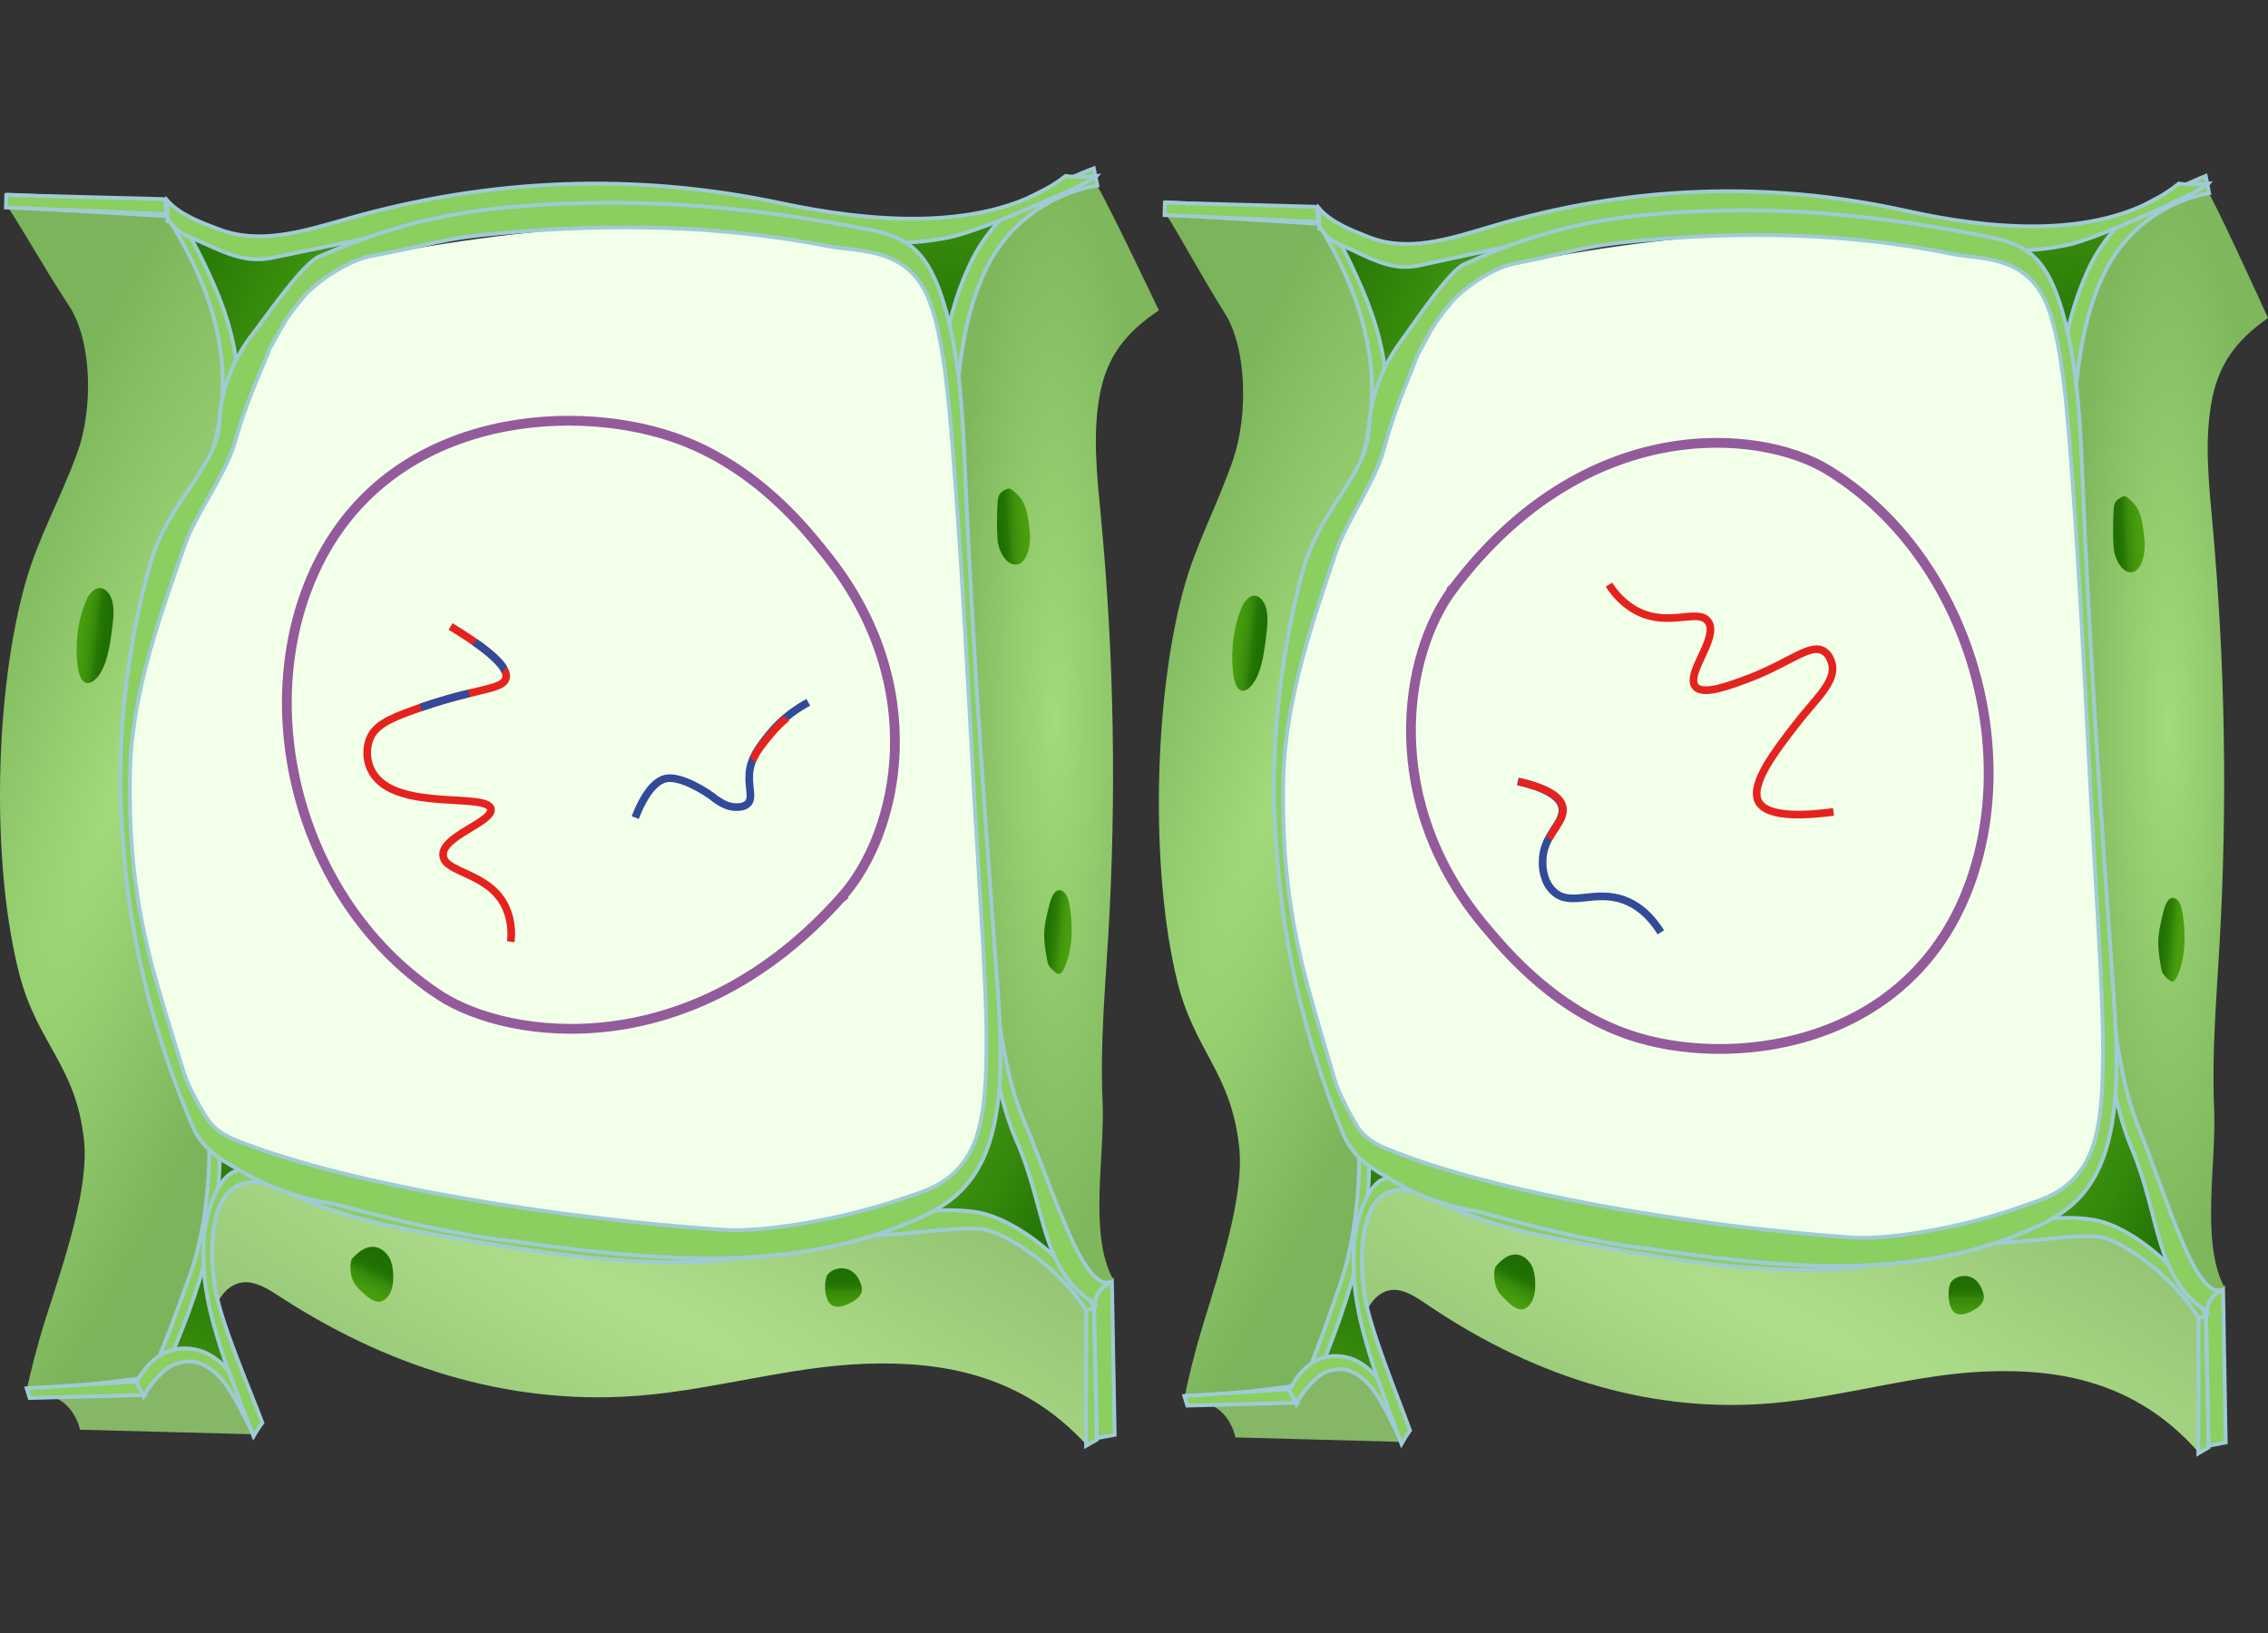 <svg width="593" height="427" viewBox="0 0 593 427" fill="none" xmlns="http://www.w3.org/2000/svg">
<rect x="0" y="0" width="593" height="427" fill="#333333" stroke="none"/>
<path d="M34.475 59.194C43.301 71.162 49.245 87.3 51.11 104.362C51.652 109.308 52.07 114.897 54.867 117.993C58.291 121.799 63.417 119.641 66.974 116.09C77.389 105.689 82.249 85.249 94.224 79.043C96.734 77.743 99.483 77.127 101.671 74.969C103.858 72.798 105.218 68.227 103.602 65.212C101.89 62.022 98.177 60.102 95.418 61C79.697 66.066 63.056 66.364 48.37 56.942C45.584 55.159 42.759 53.082 39.696 53.001C36.643 52.921 32.449 56.459 34.475 59.194Z" fill="url(#paint0_linear_4847_341730)"/>
<path d="M54.879 324C52.996 317.2 51.434 310.241 50.204 303.198C49.277 297.894 48.529 292.529 48.122 287.116C47.772 282.42 48.151 276.593 51.472 274.598C53.696 273.26 56.384 274.331 58.371 276.192C60.349 278.053 61.853 280.608 63.661 282.749C67.248 286.982 71.866 289.366 76.124 292.396C80.383 295.425 84.575 299.536 86.099 305.473C74.601 305.144 63.055 311.348 54.879 324Z" fill="url(#paint1_linear_4847_341730)"/>
<path d="M34.652 354.705C38.172 345.303 41.702 335.901 45.222 326.5C46.085 324.189 46.987 321.817 48.454 320.091C49.922 318.365 52.108 317.408 53.931 318.402C55.628 319.333 56.607 321.73 56.895 324.09C57.182 326.45 56.895 328.847 56.779 331.231C56.348 340.434 56.703 349.817 61.028 357.145C61.959 358.722 62.479 360.338 62.939 362.226C63.4 364.113 65.46 366.429 64.136 367.447C63.225 368.155 62.083 368.031 61.028 367.894C54.631 367.05 48.233 366.218 41.836 365.373C39.342 365.05 36.685 364.628 34.777 362.529C32.878 360.443 32.312 356.021 34.652 354.705Z" fill="url(#paint2_linear_4847_341730)"/>
<path d="M199.619 60.855C198.594 65.083 205.525 63.061 207.983 66.134C210.442 69.219 213.499 71.444 215.797 74.725C220.477 81.424 221.189 91.145 222.253 100.081C224.503 118.972 229.392 137.334 236.607 154C244.886 145.716 245.465 130.242 247.041 116.858C249.576 95.337 256.583 74.725 267.121 57.764C268.621 55.343 271.857 56.658 270.3 54.286C269.294 52.749 257.4 57.764 245.766 60.855C226.152 62.219 220.041 57.327 199.619 60.855Z" fill="url(#paint3_linear_4847_341730)"/>
<path d="M265.738 266.522C267.259 271.947 265.954 278.182 263.42 282.919C260.896 287.657 257.293 291.204 253.746 294.665C246.407 301.832 239.06 309 231.721 316.18C230.417 317.457 229.019 318.893 228.606 320.967C228.033 323.851 229.685 326.833 231.759 328.085C233.833 329.325 236.198 329.276 238.478 329.288C253.032 329.337 267.578 332.7 281.259 339.217C284.065 340.555 287.303 341.991 289.902 340.064C293.552 337.364 281.366 333.788 279.968 328.609C277.969 321.196 272.276 312.287 269.236 305.512C263.38 292.466 271.96 278.047 266.104 265C265.72 265.7 265.344 266.411 265.738 266.522Z" fill="url(#paint4_linear_4847_341730)"/>
<path d="M2.349 50.914C2.349 50.914 1.941 53.994 2.364 54.617C5.774 59.739 11.5 69.932 18.126 80.088C24.075 89.194 24.375 106.843 20.258 118.234C15.755 130.689 10.184 140.063 6.759 152.016C-1.384 180.47 -2.407 225.447 4.989 254.414C9.722 272.967 19.765 278.26 21.951 297.974C23.367 310.722 16.679 329.911 12.015 344.541C9.445 352.595 7.859 359.403 7.198 362.446C6.959 363.546 7.421 364.145 7.421 364.145L41.052 362.373C41.052 362.373 46.201 351.165 47.078 348.77C51.227 337.366 56.221 324.35 57.291 311.296C58.476 296.801 56.09 282.379 51.088 270.12C45.27 255.881 42.507 245.37 39.69 231.449C35.18 209.143 36.442 180.763 44.385 156.38C50.264 138.327 61.07 119.774 61.662 99.473C61.893 91.455 57.991 79.013 53.451 69.504C48.91 59.983 44.308 53.09 44.308 53.09L2.349 50.914Z" fill="url(#paint5_diamond_4847_341730)"/>
<path d="M39.035 360.086C40.044 361.797 39.905 361.687 40.913 363.398C45.569 352.753 50.264 342.022 53.496 330.105C56.729 318.201 58.429 304.891 56.844 292.167C54.974 277.183 48.832 264.606 44.592 250.905C39.043 232.987 36.765 213.847 37.973 193.986C39.182 174.125 43.861 153.543 51.465 137.642C55.482 129.233 58.922 120.421 60.984 110.838C63.755 97.932 61.362 85.734 54.204 70.652C50.887 63.66 48.094 58.429 43.738 52.746C43.499 53.699 43.638 55.252 43.399 56.205C50.71 67.669 57.729 81.969 58.214 98.262C58.483 107.477 56.305 116.461 53.419 124.466C50.533 132.472 46.924 139.756 43.953 147.676C34.025 174.113 31.74 207.467 37.858 236.666C42.553 259.094 54.497 280.018 54.712 299.513C54.835 310.598 53.219 323.481 49.756 333.112C46.277 342.755 42.76 352.948 39.035 360.086Z" fill="#8ACF60" stroke="#9FCBD6" stroke-miterlimit="10"/>
<path d="M41.081 362.874C40.708 361.92 40.342 360.966 39.968 360C29.189 361.287 18.569 362.839 7.751 362.931C7.858 364.322 7.995 365 7.995 365C7.995 365 31.369 364.356 41.081 362.874Z" fill="#8ACF60" stroke="#9FCBD6" stroke-miterlimit="10"/>
<path d="M2.118 54.103L2.057 50.901L43.785 52.856L43.554 56.499L2.118 54.103Z" fill="#8ACF60" stroke="#9FCBD6" stroke-miterlimit="10"/>
<path d="M22.759 156.538C20.496 161.414 19.573 167.794 20.258 173.747C20.465 175.543 20.912 177.499 21.958 178.269C22.797 178.892 23.805 178.562 24.629 177.89C26.145 176.656 27.246 174.394 27.946 171.938C28.646 169.481 28.993 166.817 29.339 164.164C29.654 161.744 29.947 159.129 29.27 156.904C28.669 154.949 27.299 153.641 25.93 153.727C24.552 153.824 23.305 155.34 22.759 156.538Z" fill="url(#paint6_linear_4847_341730)"/>
<path d="M66.256 374.997C51.151 374.606 36.036 374.203 20.93 373.811C19.991 369.961 17.543 366.784 14.573 365.525C19.839 364.351 25.229 364.132 30.542 364.889C32.44 365.158 34.442 365.537 36.216 364.62C38.901 363.227 40.22 359.365 42.459 356.994C45.553 353.718 50.173 353.718 53.826 355.82C57.489 357.91 60.354 361.748 62.916 365.733C64.643 368.422 66.37 371.575 66.256 374.997Z" fill="#85B767"/>
<path d="M6.977 363L7.752 365.5L37.977 364.745L37.447 361.092L6.977 363Z" fill="#8ACF5F" stroke="#9FCBD6" stroke-miterlimit="10"/>
<path d="M66.36 375.205C66.36 375.205 68.011 371.33 68.125 371.367C66.057 367.456 63.969 363.508 61.37 360.159C58.76 356.81 55.582 354.072 51.986 353.058C45.714 351.298 39.518 353.971 35.656 361.5C36.045 362.661 37.205 363.839 37.594 365C38.998 362.397 40.609 360.66 42.573 358.753C44.433 356.945 46.084 356.395 48.399 356.04C51.786 355.527 55.164 357.495 57.736 360.379C60.307 363.263 62.195 366.991 64.055 370.658C64.747 372.051 65.44 373.432 66.36 375.205Z" fill="#8ACF5F" stroke="#9FCBD6" stroke-miterlimit="10"/>
<path d="M56.291 341.935C58.139 337.11 61.502 335.076 64.647 335.254C67.792 335.432 70.814 337.477 73.79 339.412C103.923 358.889 135.993 367.572 167.799 364.848C187.364 363.181 206.8 357.244 226.382 356.566C245.965 355.888 267.061 359.201 284.038 377.722C286.444 367.694 285.898 351.33 284.819 343.992C284.226 339.979 280.482 336.955 278.78 334.865C272.032 326.582 264.661 321.101 256.663 319.578C248.664 318.055 240.607 319.978 232.615 321.568C181.355 331.774 129.345 328.361 78.578 311.462C74.617 310.14 70.591 306.515 66.589 307.371C62.593 308.227 57.664 311.151 55.534 317.622C53.403 324.081 54.724 336.532 56.291 341.935Z" fill="url(#paint7_diamond_4847_341730)"/>
<path d="M66.273 375.5C66.273 375.5 67.823 373 68.598 372C65.341 363.262 57.499 345.426 56.144 336.221C54.788 327.016 55.246 316.688 59.594 311.874C63.244 307.827 69.124 308.883 73.561 310.951C88.795 318.055 98.237 320.167 121.997 324.225C139.901 327.282 159.067 330.151 177.599 330.04C187.041 329.984 197.193 328.605 205.121 327.238C211.788 326.093 218.384 323.158 225.079 323.113C236.658 323.036 249.233 320.69 256.58 321.324C262.454 321.824 276.896 331.229 284.108 342.747C284.108 342.747 286.737 343.047 285.898 341.479C279.889 330.017 265.7 318.555 255.231 316.921C246.751 315.587 237.362 317.288 223.788 317.955C207.932 318.733 191.93 324.77 175.897 326.004C171.08 326.371 120.871 319.723 103.137 316.087C92.861 313.975 86.911 310.951 74.042 306.849C70.638 305.759 65.034 304.358 60.762 306.56C56.49 308.761 53.204 318.277 53.18 326.56C53.168 331.674 53.403 334.876 54.313 339.69C55.222 344.503 56.607 348.939 57.986 353.342C59.318 357.611 64.929 372.02 66.273 375.5Z" fill="#8ACF5F" stroke="#9FCBD6" stroke-miterlimit="10"/>
<path d="M283.974 378L286.796 376.399L286.016 342.057L284.038 342.535L283.974 378Z" fill="#8ACF5F" stroke="#9FCBD6" stroke-miterlimit="10"/>
<path d="M92.175 328.961C91.435 329.784 91.529 332.074 91.87 333.564C92.321 335.543 93.425 336.644 94.446 337.6C95.866 338.923 97.345 340.279 98.929 340.346C100.514 340.412 102.233 338.789 102.673 335.91C103.008 333.731 102.796 331.14 102.057 329.351C101.3 327.516 97.55 323.014 92.175 328.961Z" fill="url(#paint8_linear_4847_341730)"/>
<path d="M216.165 333.664C215.373 335.799 215.684 339.123 216.822 340.612C218.084 342.258 220.126 341.657 221.617 341.013C223.236 340.312 225.977 338.8 225.249 336.254C223.289 329.439 216.957 331.518 216.165 333.664Z" fill="url(#paint9_linear_4847_341730)"/>
<path d="M286.806 376L291.447 375.146L290.727 335L286.021 338.258L286.806 376Z" fill="#8ACF5F" stroke="#9FCBD6" stroke-miterlimit="10"/>
<path d="M291.059 334.5C284.569 322.816 288.947 302.232 288.283 287.883C287.628 273.546 288.909 259.185 289.763 244.86C291.936 208.377 291.3 171.625 287.866 135.3C286.869 124.765 285.645 113.985 287.467 103.645C289.289 93.293 294.318 86.974 302.999 81.144C302.999 81.144 286.234 45.797 286.158 47.777C272.181 45.125 259.922 62.541 254.059 79.09C248.195 95.639 248.299 114.572 249.049 132.734C250.7 173.006 254.989 213.009 259.277 252.952C260.653 265.736 262.057 278.728 266.128 290.523C272.2 308.135 283.696 340.5 291.059 334.5Z" fill="url(#paint10_radial_4847_341730)"/>
<path d="M286.917 48.498L285.987 44C285.987 44 277.201 47.337 269.07 51.676C262.399 55.232 256.868 62.236 253.803 68.701C245.615 86.02 245.852 100.821 245.728 117.639C245.377 166.32 251.896 214.659 257.911 262.729C259.439 274.963 261.052 287.479 265.787 298.271C273.795 316.507 271.816 331.76 286.409 341C286.409 341 285.634 337.786 290.672 335C289.18 335.825 286.333 336.178 281.371 326.5C277.308 318.577 271.316 301.453 267.779 293.162C262.921 281.771 261.356 268.596 259.999 255.726C257.342 230.474 255.179 205.138 253.025 179.801C251.118 157.422 249.211 134.946 249.808 112.457C250.207 97.497 251.877 81.999 258.234 69.471C264.591 56.943 276.546 50.184 286.917 48.498Z" fill="#8ACF5F" stroke="#9FCBD6" stroke-miterlimit="10"/>
<path d="M273.975 251.876C274.146 252.731 276.157 254.736 276.841 254.663C277.457 254.589 277.903 253.88 278.226 253.196C280.465 248.441 280.579 242.453 279.697 237.014C279.535 236.011 279.336 234.997 278.881 234.166C278.425 233.335 277.676 232.687 276.888 232.76C275.56 232.883 274.829 234.777 274.412 236.415C273.69 239.275 272.884 242.269 273.026 245.276C273.178 248.258 273.804 251.02 273.975 251.876Z" fill="url(#paint11_linear_4847_341730)"/>
<path d="M260.805 140.959C261.023 144.381 263.452 148.195 266.071 147.547C268.7 146.899 269.648 142.242 269.231 138.845C268.813 135.447 268.538 132.208 266.565 129.886C266.043 129.275 264.771 128.065 264.107 127.783C263.434 127.502 261.915 128.517 261.422 129.152C260.929 129.788 260.843 130.766 260.805 131.658C260.653 134.787 260.615 137.928 260.805 140.959Z" fill="url(#paint12_linear_4847_341730)"/>
<path d="M1.551 54.237L1.636 51L43.245 52.068L43.407 56L1.551 54.237Z" fill="#8ACF5F" stroke="#9FCBD6" stroke-miterlimit="10"/>
<path d="M286.797 46C286.797 46 281.371 46.5 278.658 46C258.311 61.652 225.637 57.669 204.091 53.106C166.384 45.116 128.235 46.508 90.684 57.246C78.957 60.599 67.765 64.049 57.072 59.885C53.253 58.396 47.309 56.398 43.795 52.5C43.795 52.5 43.795 60.443 43.795 57C46.396 61.273 48.833 61.569 52.61 63.286C59.679 66.5 64.612 68.782 71.343 67.366C79.319 65.695 107.349 60 126.57 55.684C157.437 53.614 188.499 51.581 219.044 61.119C228.755 64.146 238.206 64.046 248.428 62C256.916 60.305 285.634 47.5 286.797 46Z" fill="#8ACF5F" stroke="#9FCBD6" stroke-miterlimit="10"/>
<path d="M66.466 91.422C74.129 80.971 76.528 71.486 85.825 69.462C132.658 59.254 179.498 54.82 226.387 63.991C233.138 65.308 240.426 67.332 245.225 76.674C249.748 85.479 250.949 98.674 251.931 110.991C253.539 131.114 252.274 151.386 253.475 171.776C255.058 200.484 259.507 229.066 261.096 257.774C261.86 271.652 262.516 286.603 257.167 300.298C257.962 300.908 255.772 300.931 256.573 301.541C250.723 313.59 244.593 317.201 236.134 319.043C206.042 325.604 175.588 325.713 144.939 319.006C117.662 317.53 90.46 310.823 63.853 299.018C59.605 297.14 55.201 294.945 51.791 289.92C42.313 265.64 33.88 237.59 33.943 207.09C33.999 180.212 40.63 155.224 47.418 131.833C57.561 119.371 64.558 110.886 66.466 91.422Z" fill="#F2FFE9"/>
<path d="M260.876 258.88C258.168 221.367 254.425 173.349 252.131 118.71C251.524 104.186 250.21 89.162 246.058 77.093C241.906 65.036 236.706 61.812 226.71 59.918C213.621 57.438 185.689 52.43 154.789 53.053C126.312 53.627 107.787 56.5 83.765 66.954C79.563 68.237 69.506 82.931 65.942 87.5C62.379 92.056 57.741 100.423 57.418 110C57.003 122.179 43.837 130.828 39.096 148.039C35.08 162.6 32.365 178.846 31.659 195.361C31.12 208.102 31.752 215.284 32.595 225.081C34.844 251.234 42.219 275.396 50.381 294.5C52.804 300.18 57.521 303.136 61.946 305.555C70.225 310.502 78.79 313.593 87.423 314.765C87.423 314.765 114.871 322.51 132.993 324.379C168.69 329.338 205.143 333.369 238.094 319.468C245.872 316.182 254.474 311.821 258.738 298.592C262.425 287.11 261.849 272.342 260.876 258.88ZM252.559 303.002C247.7 310.075 241.422 311.528 235.473 313.556C219.806 318.87 199.751 322.266 189.104 321.545C147.68 318.735 92.375 310.295 61.927 298.226C59.69 297.334 56.306 295.636 54.478 292.937C52.65 290.237 49.204 284.142 48.032 280.318C45.529 272.158 43.366 265.318 40.986 257.012C35.78 238.847 33.531 222.357 34.002 201.518C34.472 180.678 42.502 159.175 48.507 142C50.98 134.927 59.173 123.512 61.293 116C64.578 104.383 67.802 98.158 70.591 91C74.854 83.5 74.466 83.5 79.891 77C85.315 71.5 92.799 67.724 96.939 66.954C114.081 63.803 114.766 62.386 131.14 60.944C159.641 58.428 187.957 58.794 216.354 64.328C225.098 66.026 238.311 64.328 243.542 80.086C246.833 89.992 248.066 104.687 249.039 116.658C251.103 142.054 252.739 171.199 254.201 198.855C255.521 223.786 257.969 256.682 257.932 272.354C257.883 284.252 257.412 295.929 252.559 303.002Z" fill="#8ACF60" stroke="#9FCBD6" stroke-miterlimit="10"/>
<path d="M335.996 61.194C344.443 73.162 350.133 89.3 351.917 106.362C352.436 111.308 352.836 116.897 355.513 119.993C358.79 123.799 363.696 121.641 367.101 118.09C377.069 107.689 381.72 87.249 393.181 81.043C395.584 79.743 398.215 79.127 400.309 76.969C402.403 74.798 403.704 70.227 402.157 67.212C400.518 64.022 396.965 62.102 394.325 63C379.277 68.066 363.351 68.364 349.295 58.942C346.628 57.159 343.925 55.082 340.993 55.001C338.071 54.921 334.057 58.459 335.996 61.194Z" fill="url(#paint13_linear_4847_341730)"/>
<path d="M355.524 326C353.722 319.2 352.227 312.241 351.05 305.198C350.162 299.894 349.446 294.529 349.057 289.116C348.722 284.42 349.084 278.593 352.263 276.598C354.392 275.26 356.964 276.331 358.866 278.192C360.759 280.053 362.199 282.608 363.929 284.749C367.362 288.982 371.782 291.366 375.858 294.396C379.933 297.425 383.946 301.536 385.404 307.473C374.399 307.144 363.35 313.348 355.524 326Z" fill="url(#paint14_linear_4847_341730)"/>
<path d="M336.166 356.705C339.535 347.303 342.913 337.901 346.282 328.5C347.109 326.189 347.971 323.817 349.376 322.091C350.781 320.365 352.874 319.408 354.618 320.402C356.243 321.333 357.179 323.73 357.454 326.09C357.73 328.45 357.454 330.847 357.344 333.231C356.931 342.434 357.271 351.817 361.411 359.145C362.301 360.722 362.799 362.338 363.24 364.226C363.68 366.113 365.652 368.429 364.385 369.447C363.513 370.155 362.421 370.031 361.411 369.894C355.288 369.05 349.165 368.218 343.042 367.373C340.655 367.05 338.112 366.628 336.286 364.529C334.468 362.443 333.926 358.021 336.166 356.705Z" fill="url(#paint15_linear_4847_341730)"/>
<path d="M494.054 62.855C493.073 67.083 499.706 65.061 502.06 68.134C504.413 71.219 507.339 73.444 509.538 76.725C514.018 83.424 514.699 93.145 515.717 102.081C517.87 120.972 522.55 139.334 529.456 156C537.379 147.716 537.933 132.242 539.442 118.858C541.868 97.337 548.574 76.725 558.66 59.764C560.095 57.343 563.193 58.658 561.702 56.286C560.739 54.749 549.356 59.764 538.221 62.855C519.449 64.219 513.6 59.327 494.054 62.855Z" fill="url(#paint16_linear_4847_341730)"/>
<path d="M557.337 268.522C558.792 273.947 557.544 280.182 555.119 284.919C552.703 289.657 549.254 293.204 545.859 296.665C538.836 303.832 531.803 311 524.78 318.18C523.532 319.457 522.193 320.893 521.798 322.967C521.25 325.851 522.831 328.833 524.816 330.085C526.801 331.325 529.064 331.276 531.247 331.288C545.177 331.337 559.098 334.7 572.193 341.217C574.878 342.555 577.977 343.991 580.465 342.064C583.958 339.364 572.295 335.788 570.957 330.609C569.044 323.196 563.595 314.287 560.685 307.512C555.081 294.466 563.292 280.047 557.688 267C557.32 267.7 556.96 268.411 557.337 268.522Z" fill="url(#paint17_linear_4847_341730)"/>
<path d="M305.248 52.914C305.248 52.914 304.858 55.994 305.263 56.617C308.526 61.739 314.006 71.932 320.348 82.088C326.042 91.194 326.329 108.843 322.389 120.234C318.08 132.689 312.747 142.063 309.469 154.016C301.676 182.47 300.696 227.447 307.775 256.414C312.305 274.967 321.917 280.26 324.009 299.974C325.364 312.722 318.963 331.911 314.5 346.541C312.04 354.595 310.522 361.403 309.889 364.446C309.66 365.546 310.102 366.145 310.102 366.145L342.291 364.373C342.291 364.373 347.219 353.165 348.058 350.77C352.029 339.366 356.809 326.35 357.833 313.296C358.967 298.801 356.684 284.379 351.896 272.12C346.328 257.881 343.683 247.37 340.987 233.449C336.671 211.143 337.879 182.763 345.48 158.38C351.108 140.327 361.45 121.774 362.017 101.473C362.238 93.455 358.503 81.013 354.157 71.504C349.812 61.983 345.407 55.09 345.407 55.09L305.248 52.914Z" fill="url(#paint18_diamond_4847_341730)"/>
<path d="M340.361 362.086C341.326 363.797 341.194 363.687 342.159 365.398C346.615 354.753 351.108 344.022 354.202 332.105C357.295 320.201 358.923 306.891 357.406 294.167C355.616 279.183 349.738 266.606 345.68 252.905C340.369 234.987 338.188 215.847 339.345 195.986C340.501 176.125 344.98 155.543 352.257 139.642C356.102 131.233 359.395 122.421 361.369 112.838C364.02 99.932 361.73 87.734 354.879 72.652C351.705 65.66 349.031 60.429 344.862 54.746C344.634 55.699 344.766 57.252 344.538 58.205C351.535 69.669 358.253 83.969 358.717 100.262C358.975 109.477 356.89 118.461 354.128 126.466C351.366 134.472 347.911 141.756 345.068 149.676C335.566 176.113 333.379 209.467 339.234 238.666C343.728 261.094 355.159 282.018 355.366 301.513C355.483 312.598 353.937 325.481 350.622 335.112C347.293 344.755 343.926 354.948 340.361 362.086Z" fill="#8ACF60" stroke="#9FCBD6" stroke-miterlimit="10"/>
<path d="M342.319 364.874C341.962 363.92 341.612 362.966 341.254 362C330.937 363.287 320.773 364.839 310.419 364.931C310.521 366.322 310.652 367 310.652 367C310.652 367 333.024 366.356 342.319 364.874Z" fill="#8ACF60" stroke="#9FCBD6" stroke-miterlimit="10"/>
<path d="M305.028 56.103L304.969 52.901L344.906 54.856L344.685 58.499L305.028 56.103Z" fill="#8ACF60" stroke="#9FCBD6" stroke-miterlimit="10"/>
<path d="M324.783 158.538C322.617 163.414 321.733 169.794 322.389 175.747C322.588 177.543 323.015 179.499 324.017 180.269C324.819 180.892 325.784 180.562 326.572 179.89C328.024 178.656 329.077 176.394 329.747 173.938C330.417 171.481 330.749 168.817 331.08 166.164C331.382 163.744 331.662 161.129 331.014 158.904C330.44 156.949 329.128 155.641 327.817 155.727C326.499 155.824 325.306 157.34 324.783 158.538Z" fill="url(#paint19_linear_4847_341730)"/>
<path d="M366.413 376.997C351.955 376.606 337.489 376.203 323.032 375.811C322.133 371.961 319.79 368.784 316.947 367.525C321.987 366.351 327.145 366.132 332.231 366.889C334.047 367.158 335.963 367.537 337.662 366.62C340.232 365.227 341.494 361.365 343.637 358.994C346.597 355.718 351.02 355.718 354.516 357.82C358.022 359.91 360.764 363.748 363.216 367.733C364.869 370.422 366.522 373.575 366.413 376.997Z" fill="#85B767"/>
<path d="M309.676 365L310.418 367.5L339.347 366.745L338.839 363.092L309.676 365Z" fill="#8ACF5F" stroke="#9FCBD6" stroke-miterlimit="10"/>
<path d="M366.513 377.205C366.513 377.205 368.093 373.33 368.202 373.367C366.222 369.456 364.224 365.508 361.736 362.159C359.239 358.81 356.196 356.072 352.755 355.058C346.752 353.298 340.822 355.971 337.126 363.5C337.498 364.661 338.608 365.839 338.981 367C340.325 364.397 341.866 362.66 343.746 360.753C345.526 358.945 347.106 358.395 349.322 358.04C352.564 357.527 355.797 359.495 358.258 362.379C360.719 365.263 362.526 368.991 364.306 372.658C364.969 374.051 365.632 375.432 366.513 377.205Z" fill="#8ACF5F" stroke="#9FCBD6" stroke-miterlimit="10"/>
<path d="M356.876 343.935C358.645 339.11 361.863 337.076 364.873 337.254C367.884 337.432 370.776 339.477 373.624 341.412C402.465 360.889 433.159 369.572 463.6 366.848C482.326 365.181 500.927 359.244 519.67 358.566C538.412 357.888 558.603 361.201 574.852 379.722C577.155 369.694 576.632 353.33 575.599 345.992C575.031 341.979 571.448 338.955 569.819 336.865C563.36 328.582 556.306 323.101 548.651 321.578C540.996 320.055 533.284 321.978 525.634 323.568C476.574 333.774 426.795 330.361 378.207 313.462C374.416 312.14 370.563 308.515 366.732 309.371C362.908 310.227 358.19 313.151 356.151 319.622C354.112 326.081 355.376 338.532 356.876 343.935Z" fill="url(#paint20_diamond_4847_341730)"/>
<path d="M366.43 377.5C366.43 377.5 367.914 375 368.655 374C365.538 365.262 358.033 347.426 356.735 338.221C355.438 329.016 355.876 318.688 360.038 313.874C363.531 309.827 369.159 310.883 373.405 312.951C387.985 320.055 397.022 322.167 419.764 326.225C436.899 329.282 455.243 332.151 472.98 332.04C482.017 331.984 491.733 330.605 499.321 329.238C505.702 328.093 512.014 325.158 518.423 325.113C529.504 325.036 541.54 322.69 548.572 323.324C554.194 323.824 568.017 333.229 574.919 344.747C574.919 344.747 577.435 345.047 576.632 343.479C570.881 332.017 557.3 320.555 547.28 318.921C539.165 317.587 530.178 319.288 517.187 319.955C502.012 320.733 486.695 326.77 471.351 328.004C466.74 328.371 418.685 321.723 401.712 318.087C391.878 315.975 386.182 312.951 373.865 308.849C370.608 307.759 365.244 306.358 361.155 308.56C357.067 310.761 353.921 320.277 353.899 328.56C353.888 333.674 354.112 336.876 354.983 341.69C355.853 346.503 357.179 350.939 358.499 355.342C359.774 359.611 365.144 374.02 366.43 377.5Z" fill="#8ACF5F" stroke="#9FCBD6" stroke-miterlimit="10"/>
<path d="M574.79 380L577.492 378.399L576.745 344.057L574.852 344.535L574.79 380Z" fill="#8ACF5F" stroke="#9FCBD6" stroke-miterlimit="10"/>
<path d="M391.221 330.961C390.513 331.784 390.603 334.074 390.929 335.564C391.361 337.543 392.417 338.644 393.395 339.6C394.754 340.923 396.169 342.279 397.686 342.346C399.202 342.412 400.848 340.789 401.269 337.91C401.589 335.731 401.387 333.14 400.679 331.351C399.955 329.516 396.366 325.014 391.221 330.961Z" fill="url(#paint21_linear_4847_341730)"/>
<path d="M509.892 335.664C509.134 337.799 509.432 341.123 510.521 342.612C511.729 344.258 513.683 343.657 515.11 343.013C516.66 342.312 519.283 340.8 518.587 338.254C516.711 331.439 510.65 333.518 509.892 335.664Z" fill="url(#paint22_linear_4847_341730)"/>
<path d="M577.501 378L581.943 377.146L581.254 337L576.75 340.258L577.501 378Z" fill="#8ACF5F" stroke="#9FCBD6" stroke-miterlimit="10"/>
<path d="M581.572 336.5C575.361 324.816 579.551 304.232 578.915 289.883C578.289 275.546 579.515 261.185 580.332 246.86C582.411 210.377 581.803 173.625 578.516 137.3C577.562 126.765 576.391 115.985 578.134 105.645C579.878 95.293 584.691 88.974 593 83.144C593 83.144 576.954 47.797 576.881 49.777C563.504 47.125 551.771 64.541 546.159 81.09C540.547 97.639 540.647 116.572 541.364 134.734C542.945 175.006 547.049 215.009 551.154 254.952C552.471 267.736 553.815 280.728 557.711 292.523C563.523 310.135 574.525 342.5 581.572 336.5Z" fill="url(#paint23_radial_4847_341730)"/>
<path d="M577.607 50.498L576.717 46C576.717 46 568.308 49.337 560.526 53.676C554.142 57.232 548.847 64.236 545.914 70.701C538.077 88.02 538.304 102.821 538.186 119.639C537.85 168.32 544.089 216.659 549.846 264.729C551.308 276.963 552.852 289.479 557.384 300.271C565.048 318.507 563.154 333.76 577.121 343C577.121 343 576.379 339.786 581.201 337C579.774 337.825 577.049 338.178 572.299 328.5C568.41 320.577 562.675 303.453 559.291 295.162C554.641 283.771 553.143 270.596 551.844 257.726C549.301 232.474 547.231 207.138 545.169 181.801C543.344 159.422 541.519 136.946 542.091 114.457C542.472 99.497 544.07 83.999 550.155 71.471C556.239 58.943 567.682 52.184 577.607 50.498Z" fill="#8ACF5F" stroke="#9FCBD6" stroke-miterlimit="10"/>
<path d="M565.221 253.876C565.384 254.731 567.309 256.736 567.963 256.663C568.554 256.589 568.98 255.88 569.289 255.196C571.432 250.441 571.541 244.453 570.697 239.014C570.542 238.011 570.352 236.997 569.916 236.166C569.48 235.335 568.762 234.687 568.009 234.76C566.737 234.883 566.038 236.777 565.639 238.415C564.948 241.275 564.176 244.269 564.313 247.276C564.458 250.258 565.057 253.02 565.221 253.876Z" fill="url(#paint24_linear_4847_341730)"/>
<path d="M552.616 142.959C552.825 146.381 555.15 150.195 557.656 149.547C560.172 148.899 561.08 144.242 560.68 140.845C560.281 137.447 560.017 134.208 558.128 131.886C557.629 131.275 556.412 130.065 555.776 129.783C555.132 129.502 553.679 130.517 553.206 131.152C552.734 131.788 552.652 132.766 552.616 133.658C552.471 136.787 552.435 139.928 552.616 142.959Z" fill="url(#paint25_linear_4847_341730)"/>
<path d="M304.484 56.237L304.566 53L344.39 54.068L344.545 58L304.484 56.237Z" fill="#8ACF5F" stroke="#9FCBD6" stroke-miterlimit="10"/>
<path d="M577.492 48C577.492 48 572.299 48.5 569.702 48C550.229 63.652 518.956 59.669 498.334 55.106C462.246 47.116 425.734 48.508 389.793 59.246C378.57 62.599 367.858 66.049 357.623 61.885C353.968 60.396 348.28 58.398 344.916 54.5C344.916 54.5 344.916 62.443 344.916 59C347.406 63.273 349.738 63.569 353.353 65.286C360.119 68.5 364.84 70.782 371.282 69.366C378.916 67.695 405.744 62 424.14 57.684C453.682 55.614 483.412 53.581 512.647 63.119C521.941 66.146 530.986 66.046 540.769 64C548.893 62.305 576.379 49.5 577.492 48Z" fill="#8ACF5F" stroke="#9FCBD6" stroke-miterlimit="10"/>
<path d="M366.614 93.422C373.949 82.971 376.245 73.486 385.143 71.462C429.967 61.254 474.797 56.82 519.675 65.991C526.135 67.308 533.111 69.332 537.704 78.674C542.033 87.479 543.182 100.674 544.122 112.991C545.661 133.114 544.451 153.386 545.6 173.776C547.115 202.484 551.373 231.066 552.894 259.774C553.625 273.652 554.254 288.603 549.134 302.298C549.895 302.908 547.798 302.931 548.565 303.541C542.966 315.59 537.099 319.201 529.003 321.043C500.203 327.604 471.054 327.713 441.721 321.006C415.614 319.53 389.58 312.823 364.114 301.018C360.048 299.14 355.833 296.945 352.57 291.92C343.498 267.64 335.427 239.59 335.487 209.09C335.541 182.212 341.888 157.224 348.384 133.833C358.091 121.371 364.788 112.886 366.614 93.422Z" fill="#F2FFE9"/>
<path d="M552.683 260.88C550.091 223.367 546.509 175.349 544.314 120.71C543.733 106.186 542.475 91.162 538.501 79.093C534.527 67.036 529.551 63.812 519.983 61.918C507.456 59.438 480.722 54.43 451.148 55.053C423.893 55.627 406.163 58.5 383.171 68.954C379.15 70.237 369.524 84.931 366.113 89.5C362.703 94.056 358.263 102.423 357.955 112C357.558 124.179 344.956 132.828 340.419 150.039C336.575 164.6 333.977 180.846 333.301 197.361C332.785 210.102 333.39 217.284 334.196 227.081C336.35 253.234 343.408 277.396 351.22 296.5C353.539 302.18 358.053 305.136 362.288 307.555C370.212 312.502 378.41 315.593 386.672 316.765C386.672 316.765 412.943 324.51 430.287 326.379C464.452 331.338 499.341 335.369 530.879 321.468C538.323 318.182 546.556 313.821 550.637 300.592C554.166 289.11 553.615 274.342 552.683 260.88ZM544.723 305.002C540.073 312.075 534.064 313.528 528.37 315.556C513.375 320.87 494.181 324.266 483.991 323.545C444.344 320.735 391.412 312.295 362.27 300.226C360.129 299.334 356.89 297.636 355.141 294.937C353.391 292.237 350.093 286.142 348.972 282.318C346.575 274.158 344.505 267.318 342.228 259.012C337.245 240.847 335.092 224.357 335.543 203.518C335.994 182.678 343.678 161.175 349.426 144C351.793 136.927 359.635 125.512 361.663 118C364.807 106.383 367.893 100.158 370.562 93C374.642 85.5 374.271 85.5 379.463 79C384.655 73.5 391.817 69.724 395.78 68.954C412.186 65.803 412.842 64.386 428.513 62.944C455.792 60.428 482.893 60.794 510.072 66.328C518.441 68.026 531.087 66.328 536.093 82.086C539.243 91.992 540.423 106.687 541.354 118.658C543.329 144.054 544.895 173.199 546.295 200.855C547.559 225.786 549.902 258.682 549.866 274.354C549.819 286.252 549.368 297.929 544.723 305.002Z" fill="#8ACF60" stroke="#9FCBD6" stroke-miterlimit="10"/>
<path d="M115.019 260.274C133.285 272.104 180.956 278.526 220.013 234.586L220.904 235.6L220.013 234.586C234.864 218.023 243.774 179.322 215.706 144.677C210.954 138.762 197.737 121.693 175.906 114.257C147.987 104.793 99.574 108.68 81.456 151.099C65.863 187.603 79.08 236.783 115.019 260.274Z" stroke="#935B9B" stroke-width="2.555"/>
<path d="M477.786 122.783C459.873 111.963 414.475 108.067 379.994 153.853L379.096 152.891L379.994 153.853C366.876 171.118 360.592 210.11 389.025 243.127C393.841 248.766 407.272 265.065 428.31 271.324C455.213 279.282 500.745 272.877 515.524 229.702C528.243 192.547 513.041 144.284 477.786 122.783Z" stroke="#935B9B" stroke-width="2.555"/>
<path d="M133.544 246.215C133.869 243.619 133.706 239.888 131.76 236.319C127.217 228.045 116.186 228.208 115.861 223.665C115.375 218.636 129.002 214.905 128.353 211.498C127.38 207.118 103.37 212.309 97.368 201.927C95.907 199.493 95.583 196.249 96.556 193.491C97.854 189.76 101.585 187.975 108.399 185.542C124.135 179.864 131.273 180.513 132.246 177.43C132.895 175.484 130.949 171.752 117.808 163.803" stroke="#E5231E" stroke-width="2" stroke-miterlimit="10"/>
<path fill-rule="evenodd" clip-rule="evenodd" d="M123.45 168.628C126.33 170.635 128.242 172.252 129.471 173.554C130.453 174.594 130.945 175.372 131.174 175.944L132.592 174.324C132.197 173.655 131.645 172.943 130.926 172.181C129.607 170.784 127.635 169.119 124.775 167.114L123.45 168.628Z" fill="#324A9A"/>
<path fill-rule="evenodd" clip-rule="evenodd" d="M122.899 182.25L122.288 180.34C119.011 181.14 114.837 182.24 109.688 184.025L110.297 185.931C115.457 184.14 119.619 183.049 122.899 182.25Z" fill="#324A9A"/>
<path d="M420.698 152.856C422.064 155.069 424.67 158.194 428.545 160.024C436.617 163.855 443.958 159.063 446.525 162.414C449.786 166.466 440.421 176.264 443.346 179.56C445.39 181.89 452.249 179.227 457.596 177.236C468.197 173.121 473.503 167.98 476.942 170.317C478.409 171.267 478.721 172.834 478.963 173.458C480.221 178.329 474.712 182.621 469.15 189.929C464.499 195.997 457.496 204.92 459.736 209.495C462.164 214.335 474.278 212.925 479.392 212.29" stroke="#E5231E" stroke-width="2" stroke-miterlimit="10"/>
<path d="M396.841 204.302C405.575 206.289 407.953 208.951 408.415 210.931C409.436 215.239 403.178 218.218 403.343 225.466C403.278 226.611 403.504 230.76 406.352 233.219C410.726 237.142 416.845 232.547 424.504 235.278C427.659 236.375 431.087 238.752 434.251 243.756" stroke="#324A9A" stroke-width="2" stroke-miterlimit="10"/>
<path fill-rule="evenodd" clip-rule="evenodd" d="M396.814 205.32C405.539 207.215 407.314 209.749 407.617 211.104L407.618 211.107C407.8 211.912 407.658 212.689 407.257 213.576C406.892 214.385 406.353 215.204 405.718 216.169C405.631 216.301 405.543 216.435 405.453 216.573C405.038 217.206 404.604 217.883 404.196 218.619C404.423 218.784 404.731 219.007 405.149 219.31C405.404 219.495 405.617 219.649 405.797 219.779C406.197 219.036 406.644 218.334 407.092 217.649C407.179 217.517 407.266 217.385 407.353 217.253C407.975 216.308 408.61 215.346 409.044 214.384C409.554 213.255 409.836 212.03 409.53 210.676C408.946 208.065 405.998 205.304 397.203 203.397L396.838 205.086C396.829 205.172 396.821 205.25 396.814 205.32Z" fill="#E5231E"/>
<path d="M166.088 213.755C169.605 204.679 173.148 203.617 174.593 203.481C178.204 203.14 184.134 206.517 187.209 208.996C187.828 209.375 189.409 210.684 191.695 210.978C192.28 210.996 194.343 211.239 195.411 210.191C197.028 208.8 195.673 206.013 195.917 202.419C196.179 198.241 198.521 195.251 201.328 191.78C204.788 187.519 208.78 185.03 211.344 183.622" stroke="#324A9A" stroke-width="2" stroke-miterlimit="10"/>
<path fill-rule="evenodd" clip-rule="evenodd" d="M204.854 187.147C203.539 188.272 202.197 189.583 200.911 191.107L200.91 191.108C199.008 193.37 197.202 195.536 196.062 198.016L197.612 199.354C198.57 197.005 200.296 194.888 202.396 192.391C203.687 190.862 205.04 189.558 206.362 188.448L204.854 187.147Z" fill="#E5231E"/>
<defs>
<linearGradient id="paint0_linear_4847_341730" x1="74.456" y1="87.185" x2="29.189" y2="66.858" gradientUnits="userSpaceOnUse">
<stop stop-color="#3E930E"/>
<stop offset="0.162" stop-color="#378B0C"/>
<stop offset="0.668" stop-color="#257605"/>
<stop offset="1" stop-color="#1F6E03"/>
</linearGradient>
<linearGradient id="paint1_linear_4847_341730" x1="56.586" y1="321.38" x2="72.623" y2="295.082" gradientUnits="userSpaceOnUse">
<stop stop-color="#1F6E03"/>
<stop offset="1" stop-color="#3E930E"/>
</linearGradient>
<linearGradient id="paint2_linear_4847_341730" x1="48.742" y1="364.968" x2="60.257" y2="316.993" gradientUnits="userSpaceOnUse">
<stop stop-color="#3E930E"/>
<stop offset="1" stop-color="#1F6E03"/>
</linearGradient>
<linearGradient id="paint3_linear_4847_341730" x1="231.553" y1="136.72" x2="227.626" y2="46.849" gradientUnits="userSpaceOnUse">
<stop stop-color="#1F6E03"/>
<stop offset="0.33" stop-color="#227204"/>
<stop offset="0.657" stop-color="#2C7E08"/>
<stop offset="0.983" stop-color="#3D920E"/>
<stop offset="1" stop-color="#3E930E"/>
</linearGradient>
<linearGradient id="paint4_linear_4847_341730" x1="275.966" y1="330.172" x2="243.099" y2="310.688" gradientUnits="userSpaceOnUse">
<stop stop-color="#1F6E03"/>
<stop offset="0.623" stop-color="#35890B"/>
<stop offset="1" stop-color="#3E930E"/>
</linearGradient>
<radialGradient id="paint5_diamond_4847_341730" cx="0" cy="0" r="1" gradientUnits="userSpaceOnUse" gradientTransform="translate(30.836 207.53) rotate(110.113) scale(230.333 53.524)">
<stop stop-color="#85C259"/>
<stop offset="0" stop-color="#A2DB7A"/>
<stop offset="1" stop-color="#7CB45B"/>
</radialGradient>
<linearGradient id="paint6_linear_4847_341730" x1="18.431" y1="164.51" x2="29.316" y2="165.677" gradientUnits="userSpaceOnUse">
<stop stop-color="#4BA00F"/>
<stop offset="0.258" stop-color="#489D0E"/>
<stop offset="0.445" stop-color="#40940C"/>
<stop offset="0.583" stop-color="#358709"/>
<stop offset="0.587" stop-color="#348609"/>
<stop offset="0.679" stop-color="#287806"/>
<stop offset="0.794" stop-color="#217004"/>
<stop offset="1" stop-color="#1F6E03"/>
</linearGradient>
<radialGradient id="paint7_diamond_4847_341730" cx="0" cy="0" r="1" gradientUnits="userSpaceOnUse" gradientTransform="translate(170.08 342.482) rotate(115.167) scale(95.812 461.849)">
<stop stop-color="#B0DF8C"/>
<stop offset="1" stop-color="#82B464"/>
</radialGradient>
<linearGradient id="paint8_linear_4847_341730" x1="96.254" y1="339.868" x2="101.567" y2="328.999" gradientUnits="userSpaceOnUse">
<stop stop-color="#4BA00F"/>
<stop offset="0.197" stop-color="#479B0E"/>
<stop offset="0.42" stop-color="#3B8E0B"/>
<stop offset="0.499" stop-color="#358709"/>
<stop offset="0.512" stop-color="#338508"/>
<stop offset="0.609" stop-color="#287805"/>
<stop offset="0.736" stop-color="#217004"/>
<stop offset="1" stop-color="#1F6E03"/>
</linearGradient>
<linearGradient id="paint9_linear_4847_341730" x1="220.544" y1="342.084" x2="220.544" y2="331.353" gradientUnits="userSpaceOnUse">
<stop stop-color="#4BA00F"/>
<stop offset="0.401" stop-color="#378909"/>
<stop offset="0.432" stop-color="#358709"/>
<stop offset="0.453" stop-color="#328308"/>
<stop offset="0.547" stop-color="#277705"/>
<stop offset="0.677" stop-color="#217003"/>
<stop offset="1" stop-color="#1F6E03"/>
</linearGradient>
<radialGradient id="paint10_radial_4847_341730" cx="0" cy="0" r="1" gradientUnits="userSpaceOnUse" gradientTransform="translate(275.843 187.984) rotate(90) scale(140.476 27.156)">
<stop stop-color="#A2DB7A"/>
<stop offset="1" stop-color="#7FB75D"/>
</radialGradient>
<linearGradient id="paint11_linear_4847_341730" x1="280.553" y1="244.268" x2="272.574" y2="243.508" gradientUnits="userSpaceOnUse">
<stop stop-color="#4BA00F"/>
<stop offset="0.219" stop-color="#489D0E"/>
<stop offset="0.382" stop-color="#40940C"/>
<stop offset="0.5" stop-color="#358709"/>
<stop offset="0.612" stop-color="#2C7C06"/>
<stop offset="0.794" stop-color="#227204"/>
<stop offset="1" stop-color="#1F6E03"/>
</linearGradient>
<linearGradient id="paint12_linear_4847_341730" x1="269.441" y1="137.322" x2="259.738" y2="137.76" gradientUnits="userSpaceOnUse">
<stop stop-color="#4BA00F"/>
<stop offset="0.213" stop-color="#489C0E"/>
<stop offset="0.406" stop-color="#3E910C"/>
<stop offset="0.52" stop-color="#358709"/>
<stop offset="0.533" stop-color="#338508"/>
<stop offset="0.625" stop-color="#277805"/>
<stop offset="0.746" stop-color="#217004"/>
<stop offset="1" stop-color="#1F6E03"/>
</linearGradient>
<linearGradient id="paint13_linear_4847_341730" x1="374.262" y1="89.185" x2="330.318" y2="70.299" gradientUnits="userSpaceOnUse">
<stop stop-color="#3E930E"/>
<stop offset="0.162" stop-color="#378B0C"/>
<stop offset="0.668" stop-color="#257605"/>
<stop offset="1" stop-color="#1F6E03"/>
</linearGradient>
<linearGradient id="paint14_linear_4847_341730" x1="357.157" y1="323.38" x2="373.507" y2="297.72" gradientUnits="userSpaceOnUse">
<stop stop-color="#1F6E03"/>
<stop offset="1" stop-color="#3E930E"/>
</linearGradient>
<linearGradient id="paint15_linear_4847_341730" x1="349.652" y1="366.968" x2="361.623" y2="319.231" gradientUnits="userSpaceOnUse">
<stop stop-color="#3E930E"/>
<stop offset="1" stop-color="#1F6E03"/>
</linearGradient>
<linearGradient id="paint16_linear_4847_341730" x1="524.618" y1="138.72" x2="520.516" y2="48.865" gradientUnits="userSpaceOnUse">
<stop stop-color="#1F6E03"/>
<stop offset="0.33" stop-color="#227204"/>
<stop offset="0.657" stop-color="#2C7E08"/>
<stop offset="0.983" stop-color="#3D920E"/>
<stop offset="1" stop-color="#3E930E"/>
</linearGradient>
<linearGradient id="paint17_linear_4847_341730" x1="567.127" y1="332.172" x2="534.968" y2="313.926" gradientUnits="userSpaceOnUse">
<stop stop-color="#1F6E03"/>
<stop offset="0.623" stop-color="#35890B"/>
<stop offset="1" stop-color="#3E930E"/>
</linearGradient>
<radialGradient id="paint18_diamond_4847_341730" cx="0" cy="0" r="1" gradientUnits="userSpaceOnUse" gradientTransform="translate(332.513 209.53) rotate(109.315) scale(229.187 51.484)">
<stop stop-color="#85C259"/>
<stop offset="0" stop-color="#A2DB7A"/>
<stop offset="1" stop-color="#7CB45B"/>
</radialGradient>
<linearGradient id="paint19_linear_4847_341730" x1="320.64" y1="166.51" x2="331.069" y2="167.58" gradientUnits="userSpaceOnUse">
<stop stop-color="#4BA00F"/>
<stop offset="0.258" stop-color="#489D0E"/>
<stop offset="0.445" stop-color="#40940C"/>
<stop offset="0.583" stop-color="#358709"/>
<stop offset="0.587" stop-color="#348609"/>
<stop offset="0.679" stop-color="#287806"/>
<stop offset="0.794" stop-color="#217004"/>
<stop offset="1" stop-color="#1F6E03"/>
</linearGradient>
<radialGradient id="paint20_diamond_4847_341730" cx="0" cy="0" r="1" gradientUnits="userSpaceOnUse" gradientTransform="translate(465.783 344.482) rotate(114.213) scale(95.082 445.428)">
<stop stop-color="#B0DF8C"/>
<stop offset="1" stop-color="#82B464"/>
</radialGradient>
<linearGradient id="paint21_linear_4847_341730" x1="395.125" y1="341.868" x2="400.58" y2="331.188" gradientUnits="userSpaceOnUse">
<stop stop-color="#4BA00F"/>
<stop offset="0.197" stop-color="#479B0E"/>
<stop offset="0.42" stop-color="#3B8E0B"/>
<stop offset="0.499" stop-color="#358709"/>
<stop offset="0.512" stop-color="#338508"/>
<stop offset="0.609" stop-color="#287805"/>
<stop offset="0.736" stop-color="#217004"/>
<stop offset="1" stop-color="#1F6E03"/>
</linearGradient>
<linearGradient id="paint22_linear_4847_341730" x1="514.083" y1="344.084" x2="514.083" y2="333.353" gradientUnits="userSpaceOnUse">
<stop stop-color="#4BA00F"/>
<stop offset="0.401" stop-color="#378909"/>
<stop offset="0.432" stop-color="#358709"/>
<stop offset="0.453" stop-color="#328308"/>
<stop offset="0.547" stop-color="#277705"/>
<stop offset="0.677" stop-color="#217003"/>
<stop offset="1" stop-color="#1F6E03"/>
</linearGradient>
<radialGradient id="paint23_radial_4847_341730" cx="0" cy="0" r="1" gradientUnits="userSpaceOnUse" gradientTransform="translate(567.009 189.984) rotate(90) scale(140.476 25.991)">
<stop stop-color="#A2DB7A"/>
<stop offset="1" stop-color="#7FB75D"/>
</radialGradient>
<linearGradient id="paint24_linear_4847_341730" x1="571.517" y1="246.268" x2="563.874" y2="245.571" gradientUnits="userSpaceOnUse">
<stop stop-color="#4BA00F"/>
<stop offset="0.219" stop-color="#489D0E"/>
<stop offset="0.382" stop-color="#40940C"/>
<stop offset="0.5" stop-color="#358709"/>
<stop offset="0.612" stop-color="#2C7C06"/>
<stop offset="0.794" stop-color="#227204"/>
<stop offset="1" stop-color="#1F6E03"/>
</linearGradient>
<linearGradient id="paint25_linear_4847_341730" x1="560.881" y1="139.322" x2="551.593" y2="139.723" gradientUnits="userSpaceOnUse">
<stop stop-color="#4BA00F"/>
<stop offset="0.213" stop-color="#489C0E"/>
<stop offset="0.406" stop-color="#3E910C"/>
<stop offset="0.52" stop-color="#358709"/>
<stop offset="0.533" stop-color="#338508"/>
<stop offset="0.625" stop-color="#277805"/>
<stop offset="0.746" stop-color="#217004"/>
<stop offset="1" stop-color="#1F6E03"/>
</linearGradient>
</defs>
</svg>
